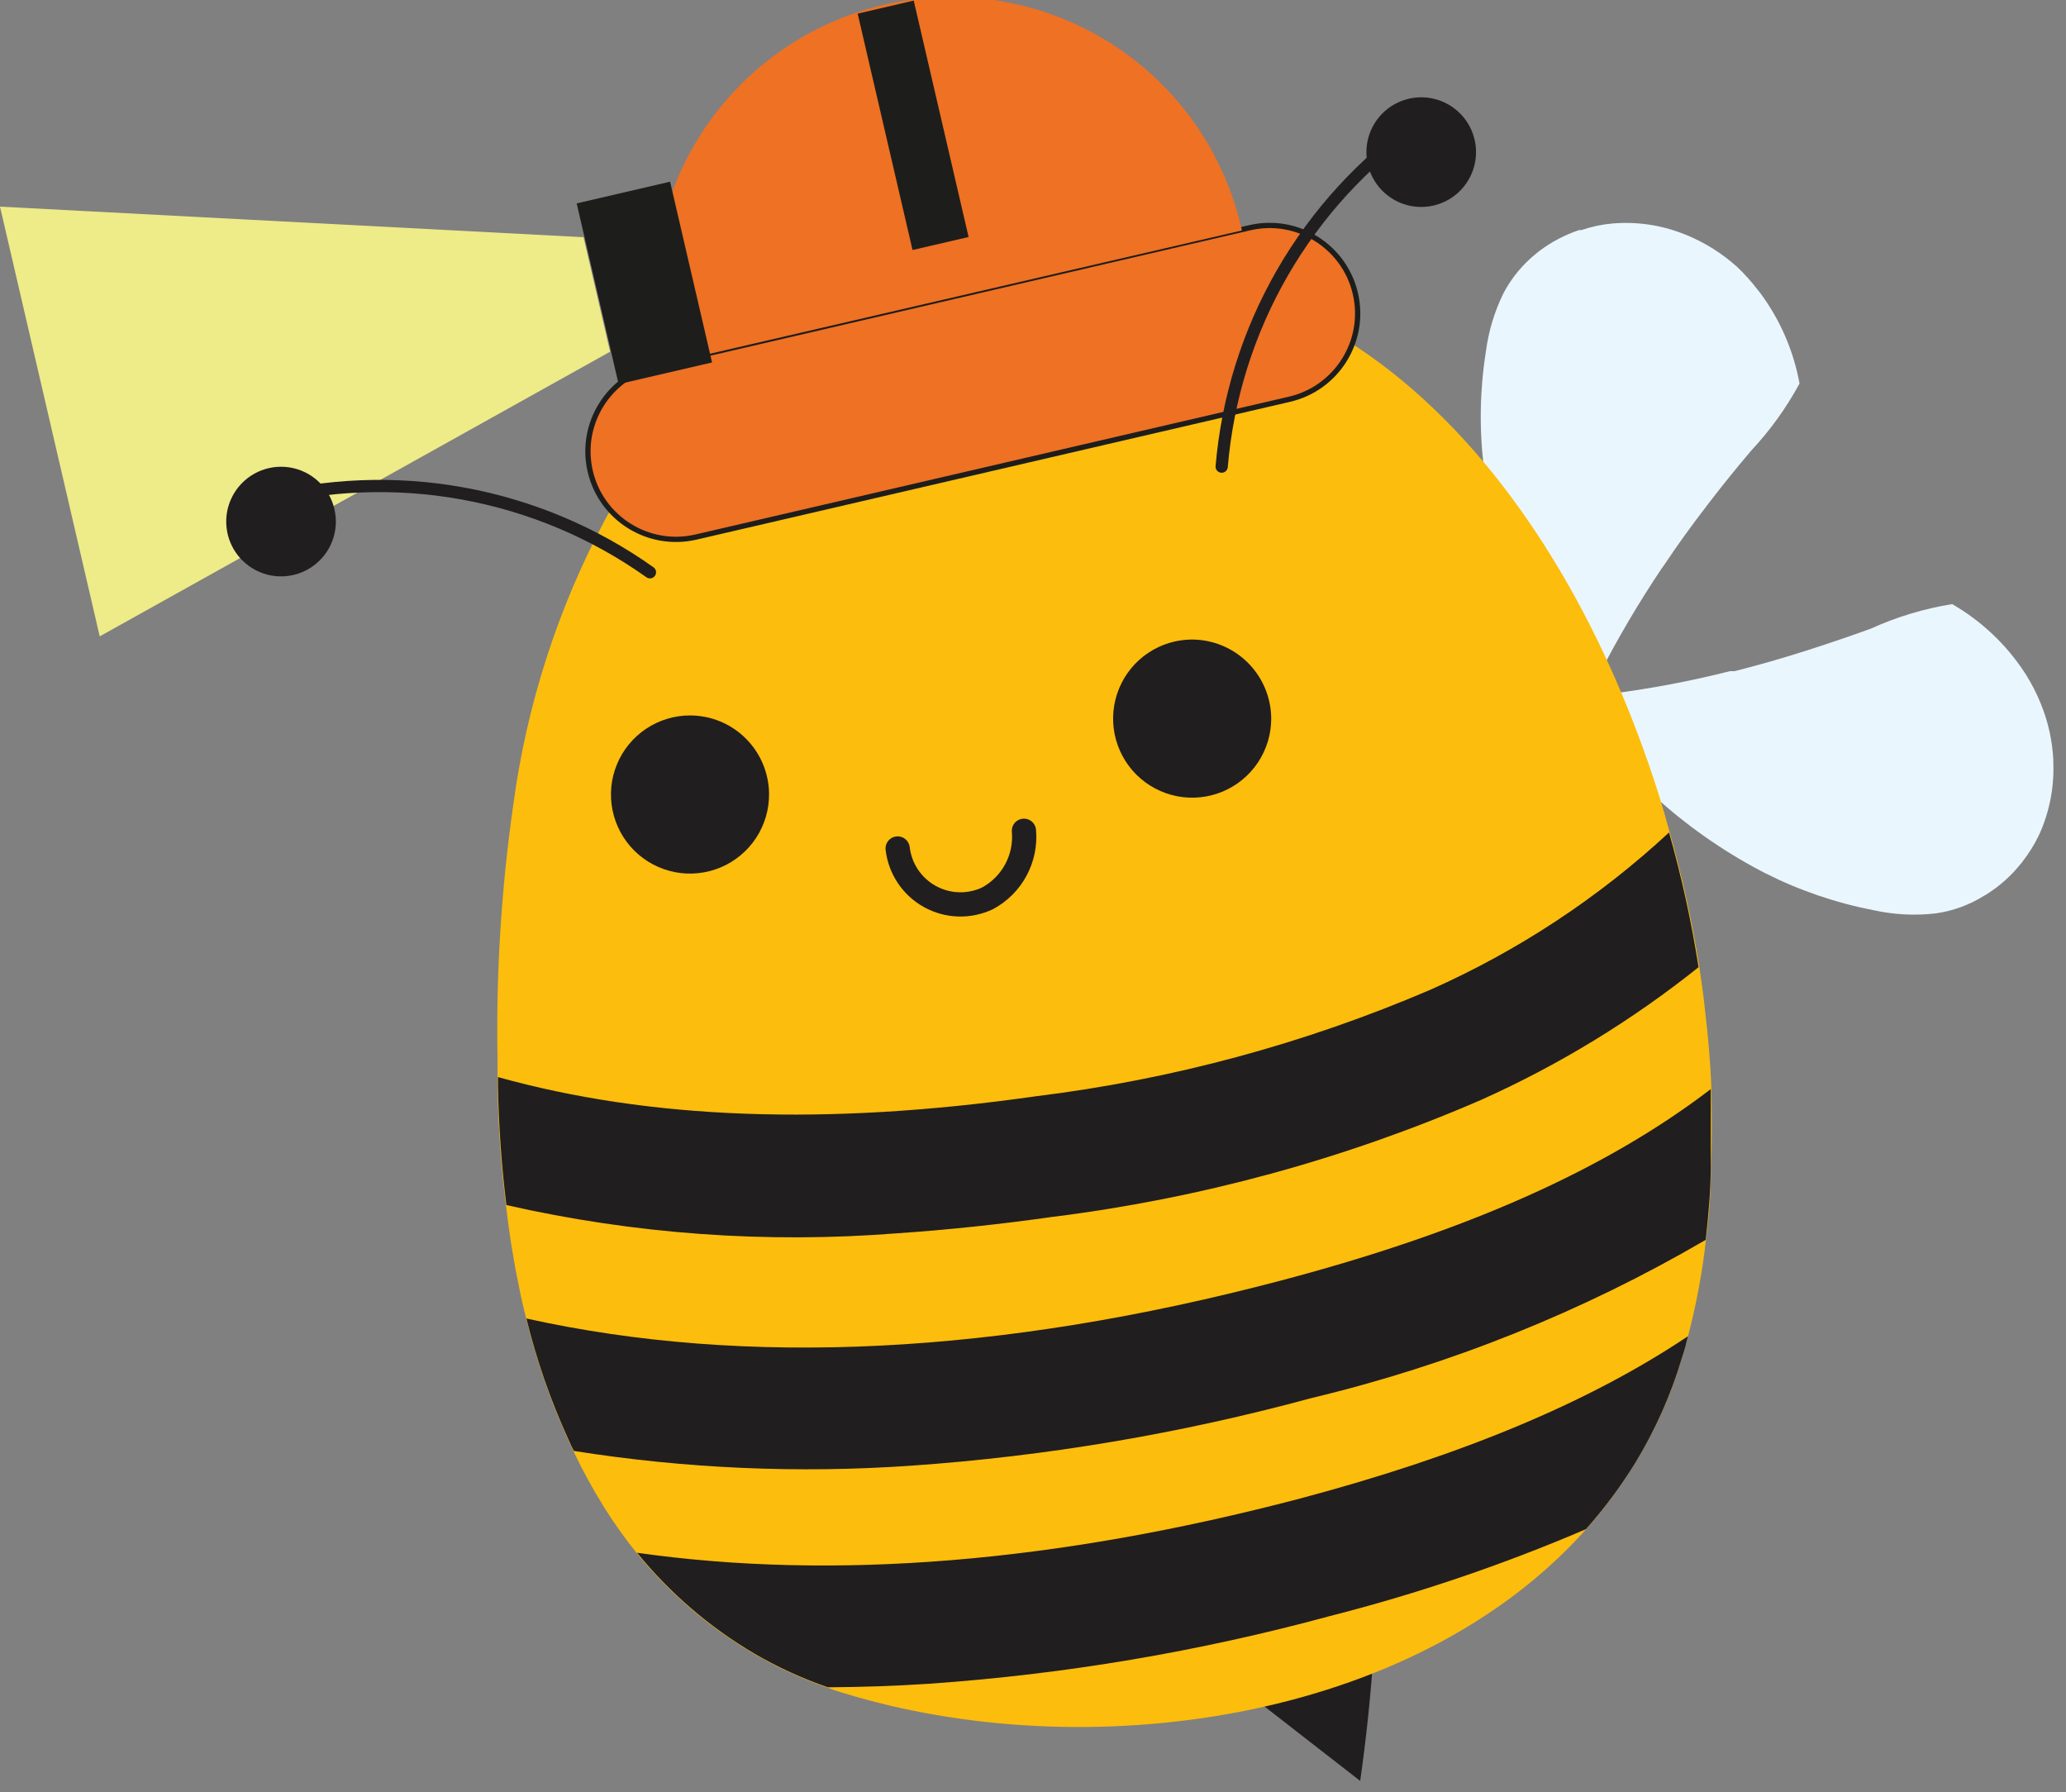                <svg width="98" height="85" viewBox="0 0 98 85" fill="none" xmlns="http://www.w3.org/2000/svg">
<rect x="0" y="0" width="98" height="85" fill="#808080" stroke="none"/>
<g clip-path="url(#clip0_378_1850)">
<path d="M92.6 28.65C93.986 29.448 95.164 30.562 96.04 31.9L96.11 32.01C96.379 32.439 96.61 32.891 96.8 33.36C97.154 34.222 97.357 35.139 97.4 36.07C97.395 36.123 97.395 36.177 97.4 36.23C97.437 37.391 97.204 38.544 96.72 39.6C96.503 40.051 96.239 40.477 95.93 40.87C95.909 40.908 95.882 40.941 95.85 40.97C95.401 41.533 94.86 42.017 94.25 42.4C94.215 42.431 94.174 42.455 94.13 42.47C93.423 42.917 92.629 43.206 91.8 43.32C90.828 43.43 89.845 43.38 88.89 43.17C87.112 42.828 85.389 42.242 83.77 41.43L83.5 41.29C79.854 39.363 76.757 36.541 74.5 33.09C75.04 33.09 75.57 32.99 76.1 32.92H76.26C78.214 32.677 80.151 32.313 82.06 31.83H82.28C83.38 31.55 84.48 31.24 85.57 30.89L85.82 30.81C86.82 30.49 87.82 30.15 88.75 29.81C89.976 29.254 91.271 28.864 92.6 28.65Z" fill="#EAF6FE"/>
<path d="M85.36 18.19C85.075 16.619 84.428 15.137 83.47 13.86L83.38 13.75C83.078 13.353 82.744 12.982 82.38 12.64C81.685 12.019 80.891 11.518 80.03 11.16L79.88 11.1C78.801 10.671 77.637 10.499 76.48 10.6C75.983 10.643 75.492 10.748 75.02 10.91H74.91C74.226 11.137 73.584 11.475 73.01 11.91L72.91 11.99C72.253 12.509 71.711 13.159 71.32 13.9C70.888 14.777 70.604 15.72 70.48 16.69C70.197 18.48 70.163 20.301 70.38 22.1C70.38 22.2 70.38 22.3 70.38 22.4C70.958 26.482 72.565 30.35 75.05 33.64C75.27 33.15 75.51 32.64 75.75 32.19C75.769 32.145 75.793 32.101 75.82 32.06C76.719 30.302 77.72 28.599 78.82 26.96L78.95 26.78C79.58 25.83 80.25 24.91 80.95 24L81.11 23.79C81.74 22.97 82.39 22.17 83.06 21.38C83.959 20.419 84.732 19.347 85.36 18.19Z" fill="#EAF6FE"/>
<path d="M59.17 80.3L64.52 84.46C64.82 82.36 65.04 80.24 65.17 78.12C63.18 78.99 59.37 80.27 59.17 80.3Z" fill="#211E1F"/>
<path d="M81.16 55.27C81.16 56.457 81.08 57.637 80.92 58.81C80.748 60.349 80.464 61.873 80.07 63.37C79.995 63.708 79.901 64.042 79.79 64.37C79.277 66.13 78.527 67.812 77.56 69.37C76.883 70.493 76.103 71.551 75.23 72.53C67.01 81.74 51.41 83.81 39.97 80.28C39.73 80.21 39.49 80.13 39.26 80.04C38.044 79.618 36.872 79.079 35.76 78.43C33.636 77.181 31.753 75.562 30.2 73.65C29.652 72.971 29.144 72.26 28.68 71.52C28.138 70.656 27.647 69.761 27.21 68.84L26.96 68.3C26.115 66.447 25.445 64.518 24.96 62.54C24.83 62.01 24.7 61.47 24.6 60.93C24.34 59.69 24.15 58.44 24 57.17C23.763 55.279 23.629 53.376 23.6 51.47C23.59 51.35 23.59 51.23 23.6 51.11C23.6 50.84 23.6 50.56 23.6 50.29V50.22C23.526 46.207 23.773 42.194 24.34 38.22C24.974 33.45 26.46 28.833 28.73 24.59C29.776 22.691 31.078 20.944 32.6 19.4C41.6 10.25 56.9 9.64 67.03 18.49C72.44 23.2 76.35 30.29 78.69 37.71C78.87 38.29 79.04 38.87 79.2 39.47C79.796 41.574 80.267 43.711 80.61 45.87C80.71 46.56 80.81 47.25 80.88 47.94C81.03 49.2 81.14 50.44 81.18 51.66V51.83C81.2 52.93 81.21 54.11 81.16 55.27Z" fill="#FCBD0C"/>
<path d="M36.48 37.65C36.486 38.393 36.271 39.121 35.863 39.742C35.454 40.362 34.871 40.847 34.186 41.136C33.501 41.424 32.746 41.503 32.017 41.362C31.288 41.22 30.617 40.866 30.089 40.342C29.562 39.819 29.202 39.151 29.055 38.423C28.907 37.694 28.98 36.939 29.263 36.252C29.546 35.565 30.026 34.978 30.644 34.564C31.261 34.151 31.987 33.93 32.73 33.93C33.719 33.93 34.669 34.321 35.371 35.018C36.074 35.715 36.472 36.661 36.48 37.65Z" fill="#211E1F"/>
<path d="M60.3 34.08C60.3 34.822 60.08 35.547 59.668 36.163C59.256 36.78 58.67 37.261 57.985 37.545C57.3 37.828 56.546 37.903 55.819 37.758C55.091 37.613 54.423 37.256 53.898 36.732C53.374 36.207 53.017 35.539 52.872 34.812C52.727 34.084 52.802 33.33 53.086 32.645C53.369 31.96 53.85 31.374 54.467 30.962C55.083 30.55 55.808 30.33 56.55 30.33C57.543 30.335 58.494 30.732 59.196 31.434C59.898 32.136 60.295 33.087 60.3 34.08Z" fill="#211E1F"/>
<path d="M42.58 40.24C42.636 40.714 42.803 41.167 43.069 41.564C43.335 41.96 43.691 42.287 44.109 42.517C44.526 42.748 44.992 42.876 45.469 42.89C45.946 42.905 46.419 42.805 46.85 42.6C47.418 42.292 47.883 41.826 48.188 41.257C48.494 40.689 48.627 40.043 48.57 39.4" stroke="#211E1F" stroke-width="1.15" stroke-linecap="round" stroke-linejoin="round"/>
<path d="M80.57 45.87C77.407 48.398 73.936 50.515 70.24 52.17C63.768 54.973 56.929 56.839 49.93 57.71C47.383 58.07 44.92 58.33 42.54 58.49C36.334 58.979 30.091 58.528 24.02 57.15C23.788 55.258 23.654 53.356 23.62 51.45C23.62 51.33 23.62 51.21 23.62 51.08C30.8 53.08 39.18 53.41 49.14 51.99C55.591 51.197 61.897 49.494 67.87 46.93C72.021 45.085 75.838 42.568 79.17 39.48C79.766 41.58 80.234 43.714 80.57 45.87Z" fill="#211E1F"/>
<path d="M81.15 51.65V51.83C81.15 52.97 81.15 54.11 81.15 55.27C81.15 56.43 81.04 57.64 80.91 58.8C75.081 62.203 68.784 64.73 62.22 66.3C56.007 67.988 49.643 69.063 43.22 69.51C37.877 69.883 32.51 69.648 27.22 68.81C27.13 68.64 27.05 68.46 26.97 68.28C26.123 66.431 25.454 64.505 24.97 62.53C35.39 64.84 47.42 64.25 60.76 60.73C69.51 58.42 76.13 55.49 81.15 51.65Z" fill="#211E1F"/>
<path d="M80.07 63.37C79.99 63.71 79.9 64.05 79.79 64.37C79.271 66.126 78.525 67.807 77.57 69.37C76.885 70.487 76.102 71.541 75.23 72.52C71.297 74.207 67.238 75.584 63.09 76.64C56.877 78.328 50.513 79.403 44.09 79.85C42.46 79.96 40.86 80.01 39.27 80.02C38.057 79.602 36.888 79.066 35.78 78.42C33.657 77.171 31.773 75.552 30.22 73.64C39.59 74.97 50.13 74.1 61.66 71.07C69.29 69.04 75.33 66.54 80.07 63.37Z" fill="#211E1F"/>
<path d="M59.276 10.801L31.125 17.337C28.876 17.859 27.476 20.103 27.997 22.349C28.519 24.595 30.765 25.992 33.013 25.47L61.164 18.935C63.413 18.413 64.814 16.169 64.292 13.923C63.771 11.677 61.525 10.279 59.276 10.801Z" fill="#EE7124" stroke="#1D1D1B" stroke-width="0.25" stroke-miterlimit="10"/>
<path d="M31.42 17.3C30.979 15.487 30.903 13.605 31.194 11.762C31.486 9.919 32.14 8.153 33.119 6.565C34.098 4.976 35.382 3.598 36.897 2.509C38.412 1.421 40.128 0.643 41.946 0.222C43.763 -0.199 45.646 -0.256 47.486 0.056C49.325 0.367 51.085 1.04 52.662 2.036C54.24 3.032 55.604 4.331 56.677 5.857C57.749 7.384 58.508 9.108 58.91 10.93" fill="#EE7124"/>
<path d="M43.342 0.028L40.683 0.646L43.286 11.857L45.945 11.24L43.342 0.028Z" fill="#1D1E1B"/>
<path d="M31.786 8.617L27.354 9.646L29.344 18.218L33.776 17.189L31.786 8.617Z" fill="#1D1E1B"/>
<path d="M28.94 16.68L4.73 30.18L0 9.8L27.68 11.25L28.94 16.68Z" fill="#EEEB89"/>
<path d="M30.83 27.14C28.178 25.257 25.144 23.981 21.943 23.402C18.743 22.823 15.454 22.956 12.31 23.79" stroke="#211E1F" stroke-width="0.58" stroke-linecap="round" stroke-linejoin="round"/>
<path d="M11.53 26.61C11.901 26.966 12.368 27.204 12.874 27.295C13.38 27.385 13.902 27.323 14.373 27.117C14.844 26.911 15.243 26.57 15.521 26.138C15.798 25.705 15.941 25.2 15.931 24.686C15.921 24.172 15.759 23.672 15.466 23.25C15.172 22.828 14.76 22.503 14.281 22.315C13.803 22.127 13.28 22.085 12.777 22.195C12.275 22.304 11.817 22.56 11.46 22.93C11.223 23.176 11.036 23.467 10.911 23.785C10.786 24.103 10.725 24.443 10.732 24.785C10.738 25.126 10.812 25.464 10.949 25.777C11.086 26.09 11.283 26.373 11.53 26.61Z" fill="#211E1F"/>
<path d="M57.95 22.13C58.224 18.89 59.209 15.749 60.833 12.932C62.458 10.115 64.683 7.69 67.35 5.83" stroke="#211E1F" stroke-width="0.58" stroke-linecap="round" stroke-linejoin="round"/>
<path d="M70.01 7.05C70.043 7.563 69.922 8.074 69.664 8.519C69.406 8.964 69.022 9.322 68.561 9.549C68.099 9.775 67.58 9.86 67.071 9.792C66.561 9.724 66.083 9.506 65.697 9.166C65.311 8.826 65.035 8.38 64.903 7.883C64.77 7.386 64.788 6.861 64.955 6.374C65.121 5.888 65.428 5.461 65.836 5.149C66.245 4.837 66.737 4.653 67.25 4.62C67.591 4.598 67.933 4.644 68.256 4.754C68.579 4.865 68.877 5.038 69.133 5.263C69.39 5.489 69.599 5.763 69.749 6.069C69.9 6.376 69.988 6.709 70.01 7.05Z" fill="#211E1F"/>
</g>
<defs>
<clipPath id="clip0_378_1850">
<rect width="97.41" height="84.47" fill="white"/>
</clipPath>
</defs>
</svg>
